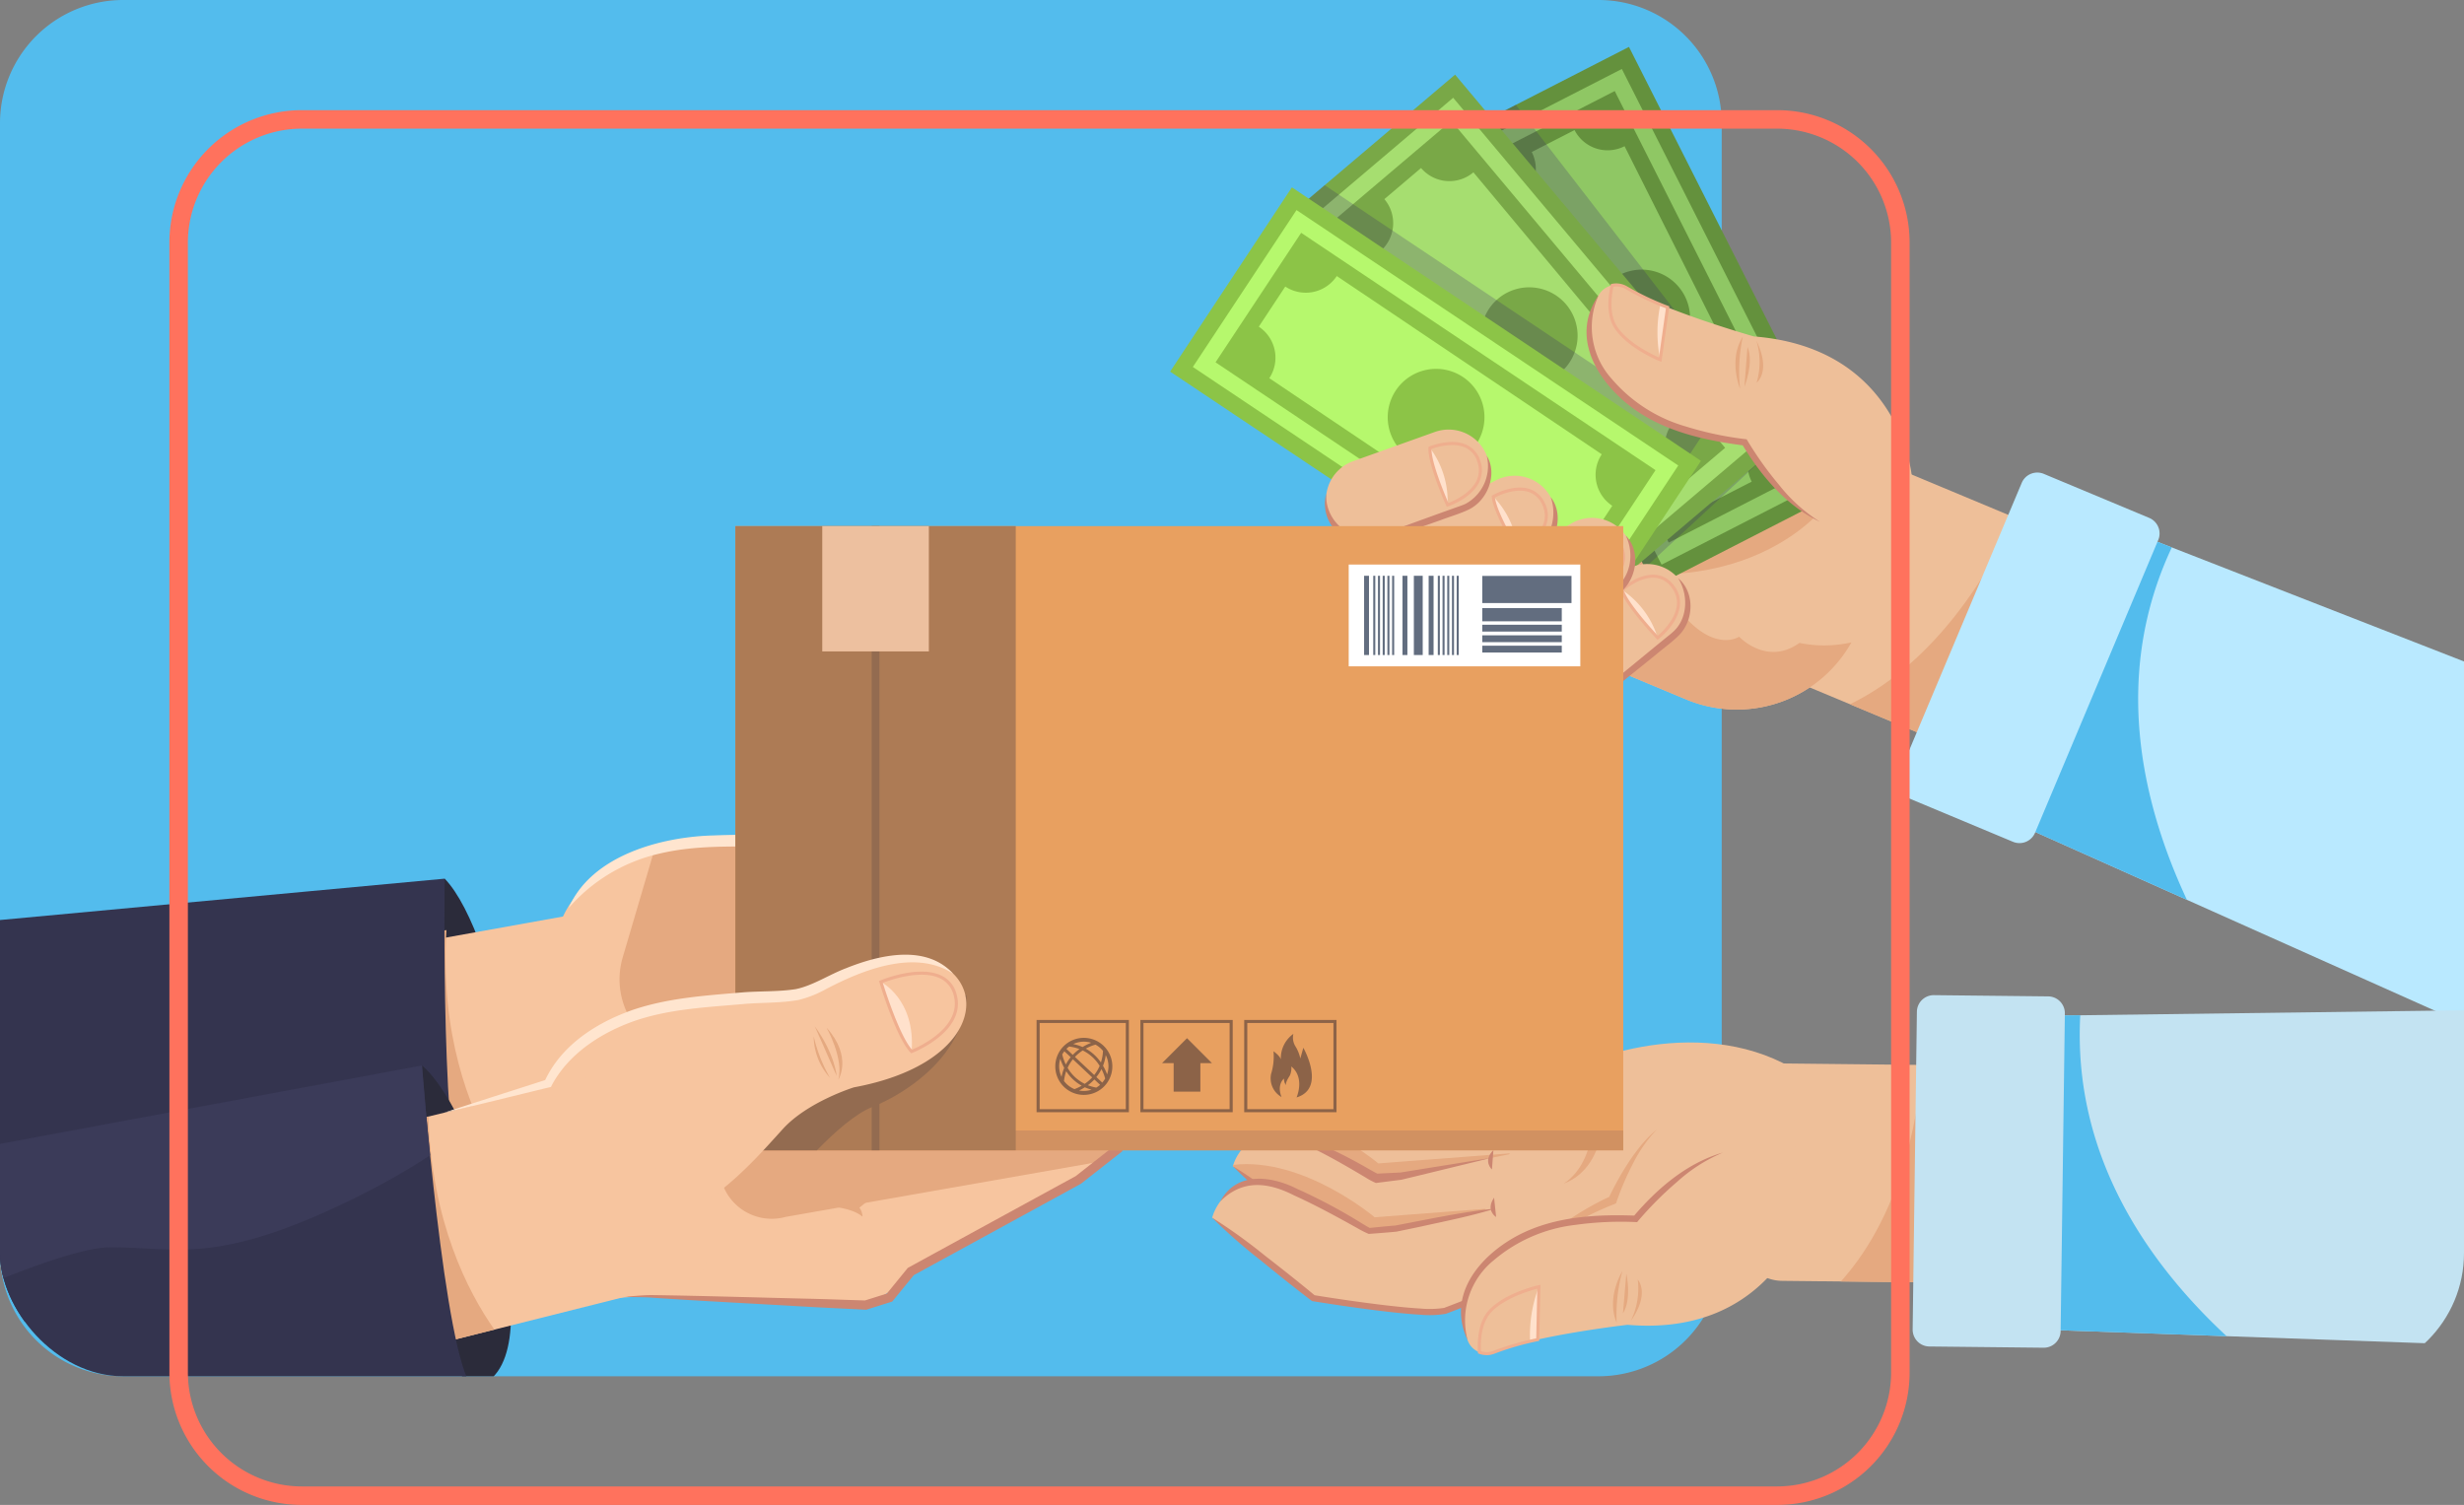 <svg xmlns="http://www.w3.org/2000/svg" xmlns:xlink="http://www.w3.org/1999/xlink" width="400" height="244.307" viewBox="0 0 400 244.307">
  <rect x="0" y="0" width="400" height="244.307" fill="#808080" stroke="none"/>
  <defs>
    <clipPath id="clip-path">
      <rect id="Rectángulo_401083" data-name="Rectángulo 401083" width="400" height="223.422" rx="20" transform="translate(1020 4635.193)" fill="#53bced"/>
    </clipPath>
    <clipPath id="clip-path-2">
      <rect id="Rectángulo_401082" data-name="Rectángulo 401082" width="455.544" height="251.192" fill="none"/>
    </clipPath>
    <clipPath id="clip-path-4">
      <rect id="Rectángulo_401054" data-name="Rectángulo 401054" width="56.148" height="75.166" fill="none"/>
    </clipPath>
    <clipPath id="clip-path-5">
      <rect id="Rectángulo_401055" data-name="Rectángulo 401055" width="67.302" height="65.815" fill="none"/>
    </clipPath>
  </defs>
  <g id="Grupo_1100055" data-name="Grupo 1100055" transform="translate(-1020 -6491.849)">
    <path id="Trazado_876790" data-name="Trazado 876790" d="M20,0H259.5a20,20,0,0,1,20,20V203.422a20,20,0,0,1-20,20H20a20,20,0,0,1-20-20V20A20,20,0,0,1,20,0Z" transform="translate(1020 6491.849)" fill="#53bced"/>
    <g id="Enmascarar_grupo_1098685" data-name="Enmascarar grupo 1098685" transform="translate(0 1856.656)" clip-path="url(#clip-path)">
      <g id="Grupo_1099152" data-name="Grupo 1099152" transform="translate(980.456 4642.808)">
        <g id="Grupo_1099151" data-name="Grupo 1099151" transform="translate(7)" clip-path="url(#clip-path-2)">
          <g id="Grupo_1099150" data-name="Grupo 1099150">
            <g id="Grupo_1099149" data-name="Grupo 1099149" clip-path="url(#clip-path-2)">
              <path id="Trazado_873448" data-name="Trazado 873448" d="M672.988,182.345l14.751-35.316-28.882-12.065a6.973,6.973,0,0,0-9.121,3.746l-9.377,22.449a6.972,6.972,0,0,0,3.747,9.121Z" transform="translate(-320.027 -67.237)" fill="#eebf99"/>
              <path id="Trazado_873449" data-name="Trazado 873449" d="M665.982,183.193l20.092,8.393,14.752-35.316-8.069-3.37c-4.12,8.792-12.75,23.458-26.775,30.294" transform="translate(-333.114 -76.478)" fill="#e5a980"/>
              <path id="Trazado_873450" data-name="Trazado 873450" d="M777.481,231.133l21.159-50.656-94.955-37.059-17.353,41.543a5.073,5.073,0,0,0,2.725,6.635Z" transform="translate(-343.096 -71.735)" fill="#b9e9ff"/>
              <path id="Trazado_873451" data-name="Trazado 873451" d="M728.211,154.656l-19.894-7.764-5.327-.142-16.657,39.877a5.072,5.072,0,0,0,2.725,6.635l41.6,18.6c-7.591-16.252-12.027-36.807-2.452-57.209" transform="translate(-343.097 -73.402)" fill="#53bced"/>
              <path id="Trazado_873452" data-name="Trazado 873452" d="M552.757,131.173l16.358-39.163a6.016,6.016,0,0,1,7.846-3.223l32.417,13.541a15,15,0,0,1,8.037,19.567L610.4,138.7a21.332,21.332,0,0,1-27.825,11.429l-26.592-11.107a6.015,6.015,0,0,1-3.223-7.846" transform="translate(-276.25 -44.18)" fill="#eebf99"/>
              <path id="Trazado_873453" data-name="Trazado 873453" d="M610.017,176.8a20.152,20.152,0,0,1-8.442.088c-5.3,3.8-9.782-1.012-9.782-1.012s-7.409,5.06-16-15.673l-22.159,11.97a5.966,5.966,0,0,0,3.014,2.8l26.592,11.108a21.343,21.343,0,0,0,26.777-9.279" transform="translate(-276.919 -80.131)" fill="#e5a980"/>
              <path id="Trazado_873454" data-name="Trazado 873454" d="M558.1,135.748c34.809,12.98,49.615-6.347,49.615-6.347l-9.234-20.243-33.729,10.665Z" transform="translate(-279.154 -54.599)" fill="#e5a980"/>
              <path id="Trazado_873455" data-name="Trazado 873455" d="M598.31,71.288,562.265,0l-31.9,16.345,36.045,71.29Z" transform="translate(-265.278 0)" fill="#64913d"/>
              <path id="Trazado_873456" data-name="Trazado 873456" d="M564.694,7.167,537.528,21.086l33.618,66.551,27.167-13.917Z" transform="translate(-268.863 -3.585)" fill="#8fc764"/>
              <path id="Trazado_873457" data-name="Trazado 873457" d="M567.125,14.336,544.7,25.826,575.887,87.64l22.428-11.491Z" transform="translate(-272.449 -7.171)" fill="#64913d"/>
              <path id="Trazado_873458" data-name="Trazado 873458" d="M588.752,87.644a6.034,6.034,0,0,0-8.123-2.619L557.37,38.691a6.033,6.033,0,0,0,2.62-8.121l6.949-3.561a6.033,6.033,0,0,0,8.121,2.619l23.259,46.333a6.035,6.035,0,0,0-2.618,8.123Z" transform="translate(-278.788 -13.509)" fill="#8fc764"/>
              <path id="Trazado_873459" data-name="Trazado 873459" d="M586.88,73.2a7.853,7.853,0,1,0,10.57,3.408A7.852,7.852,0,0,0,586.88,73.2" transform="translate(-291.411 -36.179)" fill="#64913d"/>
              <g id="Grupo_1099145" data-name="Grupo 1099145" transform="translate(265.082 9.408)" opacity="0.22" style="mix-blend-mode: multiply;isolation: isolate">
                <g id="Grupo_1099144" data-name="Grupo 1099144">
                  <g id="Grupo_1099143" data-name="Grupo 1099143" clip-path="url(#clip-path-4)">
                    <path id="Trazado_873460" data-name="Trazado 873460" d="M564.857,93.988l21.651-20.05L543.9,18.821,530.36,25.759Z" transform="translate(-530.36 -18.822)" fill="#331f68"/>
                  </g>
                </g>
              </g>
              <path id="Trazado_873461" data-name="Trazado 873461" d="M561.694,70.208l-51.339-61.2L483.014,32.19l51.338,61.2Z" transform="translate(-241.596 -4.505)" fill="#79a847"/>
              <path id="Trazado_873462" data-name="Trazado 873462" d="M513.8,16.512,490.521,36.253l47.9,57.142L561.7,73.655Z" transform="translate(-245.351 -8.259)" fill="#a6de70"/>
              <path id="Trazado_873463" data-name="Trazado 873463" d="M517.248,24.019l-19.222,16.3L542.479,93.4,561.7,77.1Z" transform="translate(-249.105 -12.014)" fill="#79a847"/>
              <path id="Trazado_873464" data-name="Trazado 873464" d="M555.05,93.4a6.034,6.034,0,0,0-8.505-.7l-33.2-39.817a6.033,6.033,0,0,0,.7-8.5L520,39.332a6.033,6.033,0,0,0,8.5.7l33.2,39.816a6.035,6.035,0,0,0-.7,8.505Z" transform="translate(-256.765 -19.673)" fill="#a6de70"/>
              <path id="Trazado_873465" data-name="Trazado 873465" d="M548.86,79.95a7.853,7.853,0,1,0,11.068.91,7.852,7.852,0,0,0-11.068-.91" transform="translate(-273.144 -39.057)" fill="#79a847"/>
              <g id="Grupo_1099148" data-name="Grupo 1099148" transform="translate(241.418 22.449)" opacity="0.22" style="mix-blend-mode: multiply;isolation: isolate">
                <g id="Grupo_1099147" data-name="Grupo 1099147">
                  <g id="Grupo_1099146" data-name="Grupo 1099146" clip-path="url(#clip-path-5)">
                    <path id="Trazado_873466" data-name="Trazado 873466" d="M550.316,85.779,489.19,44.914l-6.176,5.237,50.815,60.578Z" transform="translate(-483.014 -44.914)" fill="#331f68"/>
                  </g>
                </g>
              </g>
              <path id="Trazado_873467" data-name="Trazado 873467" d="M531.339,90.021l-66.409-44.4L445.164,75.531l66.41,44.4Z" transform="translate(-222.664 -22.821)" fill="#8cc447"/>
              <path id="Trazado_873468" data-name="Trazado 873468" d="M469.373,53,452.544,78.469l61.968,41.462,16.831-25.466Z" transform="translate(-226.356 -26.511)" fill="#b6f86d"/>
              <path id="Trazado_873469" data-name="Trazado 873469" d="M473.818,60.382l-13.9,21.024,57.528,38.527L531.344,98.91Z" transform="translate(-230.046 -30.202)" fill="#8cc447"/>
              <path id="Trazado_873470" data-name="Trazado 873470" d="M527.045,118.231a6.034,6.034,0,0,0-8.361,1.708L475.668,91a6.033,6.033,0,0,0-1.707-8.36l4.3-6.515a6.033,6.033,0,0,0,8.36-1.707l43.016,28.938a6.035,6.035,0,0,0,1.708,8.361Z" transform="translate(-237.068 -37.222)" fill="#b6f86d"/>
              <path id="Trazado_873471" data-name="Trazado 873471" d="M517.135,108.1a7.853,7.853,0,1,0,10.881-2.223,7.852,7.852,0,0,0-10.881,2.223" transform="translate(-258.011 -52.309)" fill="#8cc447"/>
              <path id="Trazado_873472" data-name="Trazado 873472" d="M618.751,115.77s11.109,4.655,14.882-7.484c0,0-1.873-20.766-25.626-22.613,0,0-14.56-4.133-20.666-7.886A3.257,3.257,0,0,0,582.793,79c-2,3.675-3.43,10.208,5.086,17.235,4.674,3.857,11.637,5.761,18.64,6.617,2.215,3.7,6.57,9.926,12.233,12.914" transform="translate(-290.74 -38.67)" fill="#eebf99"/>
              <path id="Trazado_873473" data-name="Trazado 873473" d="M603.9,83.627a21.974,21.974,0,0,0-.028,8.979l1.2-8.5q-.594-.237-1.174-.48" transform="translate(-301.81 -41.829)" fill="#ffe1cc"/>
              <path id="Trazado_873474" data-name="Trazado 873474" d="M582.375,80.7a12.552,12.552,0,0,0,2.1,13.514,24.816,24.816,0,0,0,12.081,7.773,53.8,53.8,0,0,0,9.859,2.077,55.83,55.83,0,0,0,5.3,7.45,26.324,26.324,0,0,0,6.609,5.952c-5.5-2.618-9.6-7.5-12.682-12.644l.386.251c-6.605-.838-13.447-2.361-18.8-6.6-5.415-4.332-9.333-11.327-4.863-17.771" transform="translate(-290.322 -40.364)" fill="#cc8671"/>
              <path id="Trazado_873475" data-name="Trazado 873475" d="M596.128,89.55l-.3-.118c-.205-.082-5.053-2.046-7.239-5.216-1.528-2.215-1.1-5.423-.7-7.139l.036-.157.158-.032a3.469,3.469,0,0,1,2.517.438,45.243,45.243,0,0,0,6.621,3.142l.182.073Zm-7.788-12.2c-.363,1.668-.709,4.59.665,6.582,1.8,2.611,5.629,4.43,6.718,4.91l1.129-7.983a45.028,45.028,0,0,1-6.515-3.107,2.957,2.957,0,0,0-2-.4" transform="translate(-293.867 -38.423)" fill="#efae8e"/>
              <path id="Trazado_873476" data-name="Trazado 873476" d="M632.184,97.462l-.5,6.456s1.593-3.881.5-6.456" transform="translate(-315.956 -48.749)" fill="#e5a980"/>
              <path id="Trazado_873477" data-name="Trazado 873477" d="M629.969,94.134a26.912,26.912,0,0,0-.439,8.446s-1.961-4.669.439-8.446" transform="translate(-314.504 -47.084)" fill="#e5a980"/>
              <path id="Trazado_873478" data-name="Trazado 873478" d="M635.582,95.4a11.964,11.964,0,0,1,.036,6.83s2.411-1.788-.036-6.83" transform="translate(-317.908 -47.719)" fill="#e5a980"/>
              <path id="Trazado_873479" data-name="Trazado 873479" d="M587.614,170.376h0a6.642,6.642,0,0,0-9.322-.913l-10.99,8.956a6.623,6.623,0,0,0,8.409,10.234L586.7,179.7a6.642,6.642,0,0,0,.913-9.321" transform="translate(-282.55 -84.014)" fill="#eebf99"/>
              <path id="Trazado_873480" data-name="Trazado 873480" d="M565.1,187.027a6.759,6.759,0,0,0,9,4.382,7.465,7.465,0,0,0,1.877-1.243l3.7-3.045c1.22-1,4.368-3.592,5.556-4.554.605-.511,1.282-1,1.78-1.5,2.243-2.221,2.221-6,.607-8.514,2.665,2.2,2.648,6.711.162,9.246-1.044,1.061-2.594,2.176-3.711,3.128-2.089,1.686-5.831,4.71-7.921,6.392-4.167,3.42-10.506,1.243-11.049-4.294" transform="translate(-282.656 -86.309)" fill="#cc8671"/>
              <path id="Trazado_873481" data-name="Trazado 873481" d="M597.733,184.134s-5.069-5.317-5.785-7.773a14.463,14.463,0,0,1,5.785,7.773" transform="translate(-296.083 -88.213)" fill="#ffe1cc"/>
              <path id="Trazado_873482" data-name="Trazado 873482" d="M597.425,181.994l-.156-.164c-.208-.218-5.119-5.389-5.844-7.875l-.043-.151.117-.1c.114-.1,2.827-2.517,5.594-2.272a4.148,4.148,0,0,1,2.969,1.7,4.472,4.472,0,0,1,.983,3.4c-.362,2.906-3.315,5.231-3.441,5.328Zm-5.471-8.026c.76,2.181,4.675,6.446,5.518,7.348a11.437,11.437,0,0,0,2.162-2.47c1.256-2,1.266-3.824.033-5.408a3.667,3.667,0,0,0-2.618-1.512c-2.235-.208-4.544,1.587-5.095,2.042" transform="translate(-295.8 -85.737)" fill="#efae8e"/>
              <path id="Trazado_873483" data-name="Trazado 873483" d="M566.94,155.945h0a6.642,6.642,0,0,0-9.17-1.906L543.6,162.455a6.623,6.623,0,1,0,7.264,11.076l14.174-8.416a6.642,6.642,0,0,0,1.906-9.17" transform="translate(-270.405 -76.508)" fill="#eebf99"/>
              <path id="Trazado_873484" data-name="Trazado 873484" d="M540.645,171.343a6.7,6.7,0,0,0,9.1,5.089c1.442-.734,5.037-2.994,6.5-3.839l8.695-5.2c2.779-1.869,3.394-5.8,1.933-8.719,2.622,2.688,1.767,7.481-1.316,9.6-4.215,2.591-8.875,5.256-13.134,7.777-.678.375-1.54.978-2.259,1.3a6.632,6.632,0,0,1-9.517-6.015" transform="translate(-270.422 -79.368)" fill="#cc8671"/>
              <path id="Trazado_873485" data-name="Trazado 873485" d="M579.525,168.86s-4.47-5.829-4.919-8.348a14.464,14.464,0,0,1,4.919,8.348" transform="translate(-287.409 -80.286)" fill="#ffe1cc"/>
              <path id="Trazado_873486" data-name="Trazado 873486" d="M579.191,167.24l-.137-.179c-.184-.24-4.513-5.906-4.967-8.456l-.028-.154.128-.092c.125-.09,3.091-2.2,5.8-1.658a4.149,4.149,0,0,1,2.77,2.011,4.471,4.471,0,0,1,.614,3.483c-.672,2.85-3.857,4.845-3.992,4.929Zm-4.58-8.567c.522,2.251,3.958,6.911,4.7,7.9a11.439,11.439,0,0,0,2.414-2.224c1.463-1.859,1.669-3.667.612-5.374a3.669,3.669,0,0,0-2.441-1.784c-2.193-.441-4.689,1.091-5.284,1.484" transform="translate(-287.135 -78.334)" fill="#efae8e"/>
              <path id="Trazado_873487" data-name="Trazado 873487" d="M543.707,142.872h0a6.642,6.642,0,0,0-8.917-2.865l-12.637,6.426a6.623,6.623,0,1,0,6.051,11.782l12.637-6.426a6.642,6.642,0,0,0,2.865-8.917" transform="translate(-259.376 -69.665)" fill="#eebf99"/>
              <path id="Trazado_873488" data-name="Trazado 873488" d="M518.519,155.573a6.759,6.759,0,0,0,7.87,6.188,7.469,7.469,0,0,0,2.1-.817l4.258-2.193c1.4-.723,5.029-2.586,6.394-3.275.7-.371,1.464-.7,2.057-1.086,2.659-1.7,3.443-5.382,2.4-8.193,2.143,2.7,1.157,7.138-1.8,9.07-1.244.817-3,1.577-4.289,2.272-2.4,1.206-6.7,3.369-9.095,4.57-4.8,2.46-10.53-1.009-9.889-6.536" transform="translate(-259.33 -73.125)" fill="#cc8671"/>
              <path id="Trazado_873489" data-name="Trazado 873489" d="M554.138,154.882s-3.829-6.269-4.008-8.821a14.465,14.465,0,0,1,4.008,8.821" transform="translate(-275.166 -73.057)" fill="#ffe1cc"/>
              <path id="Trazado_873490" data-name="Trazado 873490" d="M553.781,153.735l-.118-.193c-.157-.258-3.862-6.35-4.045-8.934l-.011-.157.136-.078c.133-.076,3.305-1.86,5.947-1.036a4.146,4.146,0,0,1,2.542,2.293,4.469,4.469,0,0,1,.242,3.528c-.97,2.763-4.347,4.41-4.491,4.479Zm-3.648-9c.281,2.293,3.2,7.29,3.837,8.35a11.45,11.45,0,0,0,2.636-1.956c1.651-1.693,2.047-3.469,1.177-5.279a3.667,3.667,0,0,0-2.239-2.032c-2.134-.664-4.777.589-5.411.917" transform="translate(-274.905 -71.587)" fill="#efae8e"/>
              <path id="Trazado_873491" data-name="Trazado 873491" d="M521.884,128.647h0a6.643,6.643,0,0,0-8.482-3.972l-13.35,4.774a6.623,6.623,0,0,0,4.51,12.454l13.35-4.774a6.642,6.642,0,0,0,3.972-8.482" transform="translate(-247.935 -62.163)" fill="#eebf99"/>
              <path id="Trazado_873492" data-name="Trazado 873492" d="M495.648,138.855a6.759,6.759,0,0,0,7.022,7.135,7.462,7.462,0,0,0,2.184-.544l4.5-1.636c1.488-.54,5.314-1.927,6.758-2.439.741-.279,1.542-.514,2.178-.817a6.971,6.971,0,0,0,3.445-7.672l-.031-.151.077.134v.02c1.688,2.92.068,7.146-3.009,8.615-1.34.653-3.17,1.184-4.543,1.71-2.532.891-7.07,2.494-9.6,3.381-5.069,1.833-10.318-2.335-8.982-7.736" transform="translate(-247.81 -66.389)" fill="#cc8671"/>
              <path id="Trazado_873493" data-name="Trazado 873493" d="M532.413,139.5s-3-6.7-2.859-9.258a14.461,14.461,0,0,1,2.859,9.258" transform="translate(-264.872 -65.144)" fill="#ffe1cc"/>
              <path id="Trazado_873494" data-name="Trazado 873494" d="M532.028,138.842l-.092-.206c-.124-.276-3.027-6.788-2.88-9.374l.009-.157.145-.06c.142-.058,3.517-1.424,6.031-.274a4.15,4.15,0,0,1,2.231,2.6,4.473,4.473,0,0,1-.206,3.53c-1.312,2.619-4.872,3.824-5.023,3.874Zm-2.479-9.392c-.011,2.309,2.256,7.637,2.748,8.768a11.437,11.437,0,0,0,2.863-1.606c1.853-1.47,2.471-3.182,1.836-5.087a3.667,3.667,0,0,0-1.964-2.3c-2.036-.931-4.813-.021-5.484.225" transform="translate(-264.623 -64.179)" fill="#efae8e"/>
              <path id="Trazado_873495" data-name="Trazado 873495" d="M722.218,145.609l-17.113-7.148a2.739,2.739,0,0,0-3.58,1.465l-20,47.528a2.739,2.739,0,0,0,1.469,3.59l17.112,7.148a2.739,2.739,0,0,0,3.58-1.465l20-47.528a2.739,2.739,0,0,0-1.469-3.59" transform="translate(-340.779 -69.15)" fill="#b9e9ff"/>
              <path id="Trazado_873496" data-name="Trazado 873496" d="M535.5,330.7l-20.162,6.763-3.882.836c-.9-.2-6.388-2.942-13.119-4.814a8.459,8.459,0,0,0-6.836.544,7.159,7.159,0,0,0-2.486,2.6,7.705,7.705,0,0,0-.821,2.025l-.124.581,16.382,9.987.219.008c2.834.1,17.1.556,19.481-.588.58-.278,20.166-10.962,20.178-11.013l.155-.64Z" transform="translate(-244.127 -165.408)" fill="#e5a980"/>
              <path id="Trazado_873497" data-name="Trazado 873497" d="M530.45,334.542c-3.282,1.531-7.1,2.783-10.513,4.012l-3.546,1.215c-1.309.293-2.624.561-3.94.824l-.116.023a13.575,13.575,0,0,1-1.618-.567c-3.25-1.318-6.773-2.7-10.114-3.735-4.046-1.48-7.905-1.416-10.74,2.252,1.762-4.74,6.966-4.789,11.065-3.32a85.2,85.2,0,0,1,10.876,4.2c.228.1.476.2.649.259h-.194c1.208-.278,2.811-.643,3.824-.848,4.628-1.486,9.626-3.246,14.366-4.307" transform="translate(-245.023 -167.259)" fill="#ffe5cf"/>
              <path id="Trazado_873498" data-name="Trazado 873498" d="M488.074,345.858a74.036,74.036,0,0,1,8.459,4.554c2.752,1.628,5.491,3.279,8.183,5.006l-.241-.072c3.554.126,7.112.2,10.664.176,1.775-.016,3.552-.048,5.311-.165a11.2,11.2,0,0,0,3.72-.662c4.856-2.629,12.8-6.951,17.588-9.582.478-.268,1.558-.854,2.043-1.128l.064-.036a.143.143,0,0,0-.016.187l.971.236a1.342,1.342,0,0,1-.53.484c-.508.279-1.526.847-2.051,1.133-4.776,2.627-12.759,6.969-17.608,9.593a11.709,11.709,0,0,1-4.113.773c-1.8.119-3.583.152-5.37.167-3.614.026-7.221-.057-10.828-.178-2.81-1.624-5.573-3.326-8.321-5.053a74.034,74.034,0,0,1-7.923-5.433" transform="translate(-244.127 -172.037)" fill="#cc8671"/>
              <path id="Trazado_873499" data-name="Trazado 873499" d="M523.953,342.865l-20.846,4.206-3.956.347c-.871-.308-5.974-3.714-12.419-6.407a8.46,8.46,0,0,0-6.85-.309,7.165,7.165,0,0,0-2.79,2.271,7.736,7.736,0,0,0-1.066,1.907l-.2.561,15.015,11.945.216.035c2.8.454,16.894,2.675,19.4,1.836.61-.2,21.371-8.372,21.39-8.421l.234-.616Z" transform="translate(-238.002 -170.12)" fill="#eebf99"/>
              <path id="Trazado_873500" data-name="Trazado 873500" d="M501.308,359.9l15.256-7.283-22.27,1.7s-8.023-6.8-17.262-8.323a7.761,7.761,0,0,0-1.007,1.824l-.2.561,12.429,9.888c3.122.484,8.877,1.323,13.049,1.629" transform="translate(-238.002 -173.063)" fill="#e5a980"/>
              <path id="Trazado_873501" data-name="Trazado 873501" d="M519,343.641c-3.447,1.112-7.387,1.879-10.93,2.675l-3.669.765c-1.335.128-2.673.231-4.011.328l-.118.008a13.675,13.675,0,0,1-1.535-.764c-3.061-1.711-6.385-3.524-9.572-4.962-3.832-1.971-7.668-2.387-10.936.9,2.337-4.485,7.507-3.887,11.392-1.92a85.308,85.308,0,0,1,10.27,5.513c.213.129.447.26.612.338l-.193-.025c1.234-.126,2.869-.289,3.9-.367,4.777-.9,9.955-2.025,14.79-2.49" transform="translate(-239.204 -169.656)" fill="#cc8671"/>
              <path id="Trazado_873502" data-name="Trazado 873502" d="M475.83,350.772a73.959,73.959,0,0,1,7.828,5.57c2.529,1.957,5.042,3.936,7.5,5.984l-.231-.1c3.51.567,7.033,1.082,10.56,1.5,1.763.2,3.53.393,5.29.5a11.223,11.223,0,0,0,3.773-.2c5.145-2.006,13.562-5.308,18.642-7.324.508-.206,1.652-.654,2.167-.866l.068-.028a.142.142,0,0,0-.039.183l.934.356a1.351,1.351,0,0,1-.587.414c-.539.214-1.619.65-2.176.869-5.065,2.013-13.526,5.331-18.663,7.332a11.729,11.729,0,0,1-4.177.256c-1.8-.1-3.574-.295-5.35-.5-3.589-.422-7.157-.953-10.722-1.521-2.586-1.961-5.117-3.993-7.629-6.047a74,74,0,0,1-7.187-6.375" transform="translate(-238.003 -175.451)" fill="#cc8671"/>
              <path id="Trazado_873503" data-name="Trazado 873503" d="M513.656,355.606l-20.846,4.206-3.956.347c-.87-.308-5.973-3.713-12.419-6.407a8.46,8.46,0,0,0-6.85-.309,7.162,7.162,0,0,0-2.79,2.271,7.7,7.7,0,0,0-1.066,1.907l-.2.561,15.014,11.945.216.035c2.8.454,16.894,2.675,19.4,1.836.61-.2,21.371-8.372,21.39-8.421l.234-.616Z" transform="translate(-232.852 -176.493)" fill="#eebf99"/>
              <path id="Trazado_873504" data-name="Trazado 873504" d="M510.821,369.795l-22.27,1.7s-11.587-9.829-22.949-8.506l-.069.2,15.015,11.945.216.035c1.981.321,9.616,1.526,14.8,1.907Z" transform="translate(-232.852 -181.501)" fill="#e5a980"/>
              <path id="Trazado_873505" data-name="Trazado 873505" d="M508.706,356.488c-.065.009-14.58,3.559-14.642,3.555l-3.942.5-.159.02a11.213,11.213,0,0,1-1.637-.865c-3.078-1.839-6.206-3.652-9.448-5.181-3.869-2.081-7.682-2.525-10.943.917,2.36-4.329,7.547-3.762,11.384-1.9a89.478,89.478,0,0,1,9.737,4.9c.328.179.92.521,1.25.658l-.316-.04,3.97-.191c-.315.053,14.807-2.387,14.746-2.374" transform="translate(-234.054 -176.134)" fill="#cc8671"/>
              <path id="Trazado_873506" data-name="Trazado 873506" d="M465.533,363.513a73.97,73.97,0,0,1,7.828,5.57c2.529,1.957,5.041,3.936,7.5,5.984l-.231-.1c3.51.567,7.033,1.082,10.56,1.5,1.763.2,3.53.393,5.29.5a11.226,11.226,0,0,0,3.773-.2c5.145-2.006,13.562-5.307,18.642-7.324.508-.206,1.652-.654,2.167-.866l.068-.027a.142.142,0,0,0-.039.183l.934.356a1.35,1.35,0,0,1-.587.414c-.539.214-1.619.651-2.176.869-5.065,2.013-13.526,5.331-18.663,7.332a11.728,11.728,0,0,1-4.177.256c-1.8-.1-3.574-.295-5.35-.5-3.589-.422-7.157-.953-10.722-1.521-2.587-1.961-5.117-3.993-7.629-6.047a74,74,0,0,1-7.187-6.375" transform="translate(-232.852 -181.824)" fill="#cc8671"/>
              <path id="Trazado_873507" data-name="Trazado 873507" d="M668.358,365.8l.376-35.288-31.3-.334a6.972,6.972,0,0,0-7.046,6.9l-.228,21.345a6.973,6.973,0,0,0,6.9,7.046Z" transform="translate(-315.197 -165.15)" fill="#eebf99"/>
              <path id="Trazado_873508" data-name="Trazado 873508" d="M592.6,327.465c-15.453-8.847-35.754-1.412-41.308,3.57l-13.154,30.156,8.618,1.344,33.972-10.459,12.537-6.653Z" transform="translate(-269.17 -161.735)" fill="#eebf99"/>
              <path id="Trazado_873509" data-name="Trazado 873509" d="M511.43,371.6l-22.8,4.6-4.326.38c-.952-.337-6.533-4.061-13.583-7.007-2.827-1.182-5.348-1.3-7.492-.338a7.831,7.831,0,0,0-3.051,2.485,8.44,8.44,0,0,0-1.167,2.086l-.214.614,16.422,13.065.236.038c3.062.5,18.478,2.925,21.222,2.008.667-.223,23.374-9.156,23.394-9.21l.255-.673Z" transform="translate(-229.483 -184.366)" fill="#eebf99"/>
              <path id="Trazado_873510" data-name="Trazado 873510" d="M506.016,372.473c-3.766,1.195-8.085,2.038-11.958,2.9l-4.013.835c-1.46.14-2.922.253-4.385.36l-.123.009a15.021,15.021,0,0,1-1.671-.834c-3.347-1.875-6.983-3.859-10.47-5.431-4.215-2.156-8.39-2.624-11.972,1.009,2.6-4.887,8.183-4.224,12.448-2.076a88.945,88.945,0,0,1,10.513,5.595c.368.214,1.038.639,1.393.8l-.2-.025c1.352-.137,3.127-.313,4.268-.4,5.22-.986,10.9-2.216,16.171-2.746" transform="translate(-230.797 -183.879)" fill="#cc8671"/>
              <path id="Trazado_873511" data-name="Trazado 873511" d="M458.8,380.252a88.366,88.366,0,0,1,8.531,6.13c2.764,2.144,5.51,4.309,8.2,6.544l-.23-.1c3.84.62,7.693,1.183,11.551,1.64,1.929.224,3.862.43,5.789.542a15.87,15.87,0,0,0,3.825-.106c4.474-1.7,13.594-5.32,17.994-7.045,1.2-.477,3.558-1.406,4.75-1.886l.337-.136.076-.03a.067.067,0,0,0-.028.031.159.159,0,0,0,.011.144l.934.355a2.112,2.112,0,0,1-.956.564c-1.194.478-3.53,1.4-4.757,1.889-4.418,1.732-13.566,5.371-18.063,7.069a15.842,15.842,0,0,1-4.181.151c-1.963-.114-3.907-.322-5.848-.548-3.921-.462-7.82-1.041-11.715-1.663-2.821-2.147-5.585-4.365-8.332-6.606a88.528,88.528,0,0,1-7.891-6.935" transform="translate(-229.483 -190.196)" fill="#cc8671"/>
              <path id="Trazado_873512" data-name="Trazado 873512" d="M563.274,371.45a22.726,22.726,0,0,1,2.675-2.82,35.8,35.8,0,0,1,3.069-2.379q1.6-1.092,3.3-2.048c1.133-.635,2.268-1.228,3.478-1.769l-.4.4c.49-1.072,1.017-2.082,1.578-3.092s1.156-1.989,1.791-2.946a33.547,33.547,0,0,1,2.054-2.761,19.76,19.76,0,0,1,2.421-2.423,23.488,23.488,0,0,0-3.866,5.546c-.523,1-1,2.02-1.446,3.054s-.859,2.091-1.209,3.131l-.086.255-.313.149h0c-1.151.435-2.319.955-3.45,1.5s-2.245,1.154-3.33,1.8a34.874,34.874,0,0,0-3.122,2.133,22.206,22.206,0,0,0-2.755,2.576Z" transform="translate(-281.741 -175.872)" fill="#e5a980"/>
              <path id="Trazado_873513" data-name="Trazado 873513" d="M663.021,362.826l21.773.232.408-38.271-8.744-.093c-.516,9.695-3.006,26.529-13.438,38.132" transform="translate(-331.633 -162.407)" fill="#e5a980"/>
              <path id="Trazado_873514" data-name="Trazado 873514" d="M788.955,367.456l.585-54.894-101.922,1.316-.48,45.019a5.071,5.071,0,0,0,5.017,5.125Z" transform="translate(-343.696 -156.339)" fill="#c3e3f2"/>
              <path id="Trazado_873515" data-name="Trazado 873515" d="M713.943,314.515l-21.354.276-4.99,1.868-.461,43.214A5.072,5.072,0,0,0,692.155,365l45.546,1.616c-13.139-12.211-24.97-29.6-23.758-52.1" transform="translate(-343.695 -157.316)" fill="#53bced"/>
              <path id="Trazado_873516" data-name="Trazado 873516" d="M582.5,358.854s11.716-2.795,13.474,9.794c0,0-5.21,20.188-28.948,18.166,0,0-15.037,1.722-21.671,4.436a3.257,3.257,0,0,1-4.29-1.937c-1.381-3.951-1.732-10.629,7.809-16.185,5.237-3.049,12.416-3.8,19.465-3.512,2.784-3.288,8.091-8.731,14.162-10.763" transform="translate(-270.27 -179.361)" fill="#eebf99"/>
              <path id="Trazado_873517" data-name="Trazado 873517" d="M562.012,411.547a21.973,21.973,0,0,1,1.426-8.865l-.19,8.582q-.625.138-1.236.283" transform="translate(-281.077 -201.415)" fill="#ffe1cc"/>
              <path id="Trazado_873518" data-name="Trazado 873518" d="M540.708,389.578c-3.365-7.093,1.625-13.344,7.676-16.75,5.969-3.318,12.966-3.713,19.62-3.471l-.421.185c3.878-4.581,8.713-8.732,14.562-10.425a26.308,26.308,0,0,0-7.486,4.8,55.833,55.833,0,0,0-6.44,6.492,53.873,53.873,0,0,0-10.065.454,24.817,24.817,0,0,0-13.18,5.715,12.553,12.553,0,0,0-4.265,13" transform="translate(-269.911 -179.625)" fill="#cc8671"/>
              <path id="Trazado_873519" data-name="Trazado 873519" d="M546.518,413.48a3.513,3.513,0,0,1-1.251-.231l-.15-.057-.01-.16c-.109-1.757-.015-4.993,1.851-6.931,2.67-2.773,7.772-3.927,7.988-3.975l.311-.068-.2,9.1-.192.043a45.323,45.323,0,0,0-7.042,2.029,3.434,3.434,0,0,1-1.3.256m-.922-.646a2.965,2.965,0,0,0,2.035-.073,45.087,45.087,0,0,1,6.932-2.012l.178-8.06c-1.153.3-5.228,1.474-7.425,3.757-1.677,1.743-1.809,4.683-1.721,6.388" transform="translate(-272.638 -201.102)" fill="#efae8e"/>
              <path id="Trazado_873520" data-name="Trazado 873520" d="M592.235,404.891l.548-6.453s.944,4.087-.548,6.453" transform="translate(-296.227 -199.292)" fill="#e5a980"/>
              <path id="Trazado_873521" data-name="Trazado 873521" d="M589.6,405.973a26.918,26.918,0,0,1,.934-8.405s-2.69,4.289-.934,8.405" transform="translate(-294.61 -198.857)" fill="#e5a980"/>
              <path id="Trazado_873522" data-name="Trazado 873522" d="M594.758,407.11a11.96,11.96,0,0,0,1.141-6.734s2.09,2.154-1.141,6.734" transform="translate(-297.489 -200.262)" fill="#e5a980"/>
              <path id="Trazado_873523" data-name="Trazado 873523" d="M708.332,308.188l-18.544-.2a2.739,2.739,0,0,0-2.768,2.7l-.688,51.561a2.739,2.739,0,0,0,2.709,2.775l18.544.2a2.739,2.739,0,0,0,2.768-2.7l.688-51.561a2.739,2.739,0,0,0-2.709-2.775" transform="translate(-343.292 -154.052)" fill="#c3e3f2"/>
              <path id="Trazado_873524" data-name="Trazado 873524" d="M549.82,373.763c-1.439,2.092.333,3.147.333,3.147Z" transform="translate(-274.73 -186.95)" fill="#cc8671"/>
              <path id="Trazado_873525" data-name="Trazado 873525" d="M549.305,358.3c-1.793,1.8-.24,3.155-.24,3.155Z" transform="translate(-274.322 -179.216)" fill="#cc8671"/>
              <path id="Trazado_873526" data-name="Trazado 873526" d="M579.345,327.953q-.982.316-1.906.659c.963,6.354,1.344,16.136-4.4,19.948,7.406-2.783,7.23-13.7,6.307-20.607" transform="translate(-286.625 -164.037)" fill="#e5a980"/>
              <path id="Trazado_873527" data-name="Trazado 873527" d="M208.826,322.943c14.255-1.078,5.249-43.887-3.435-52.791,0,0-11.315,35.833,3.435,52.791" transform="translate(-100.659 -135.126)" fill="#2b2b3a"/>
              <path id="Trazado_873528" data-name="Trazado 873528" d="M341.155,285.391c2.855-8.506-66.916-26.114-66.916-26.114a41.2,41.2,0,0,0-6.185-.241l-4.153.638c-11.756,1.808-20.389,9.105-18.58,20.861l2.929,19.044c.81,5.268,1.624,5.948,6.862,5.451.39-.037,4.448.13,4.84.123l35.073,4.408a13.824,13.824,0,0,0,6.229-2.609c5.216-3.9,37.767-15.2,39.9-21.561" transform="translate(-122.586 -129.533)" fill="#f7c59f"/>
              <path id="Trazado_873529" data-name="Trazado 873529" d="M267.858,333.464c1.473.029,3.491-.011,4.924.161,7.014.733,17.4,2,24.438,2.8,3.26.373,6.514.8,9.772,1.192l-.257.01,3.982-.864-.377.208,3.813-3.89.1-.1.134-.059c-.17.061,28.941-12.565,28.343-12.291l7.171-4.643.815,1.259-7.171,4.644-.052.034c.012,0-28.5,12.362-28.509,12.374l.237-.163-3.813,3.891-.157.16-.22.047-3.982.864a.445.445,0,0,1-.257.011c-3.244-.466-6.491-.9-9.733-1.393-7.006-1.058-17.351-2.531-24.323-3.656-1.442-.265-3.427-.4-4.881-.595" transform="translate(-133.978 -158.052)" fill="#cc8671"/>
              <path id="Trazado_873530" data-name="Trazado 873530" d="M191.231,318.6l-7.644-33.9,51.819-9.317,4.57,29.717c.643,4.178-2.409,8.115-6.966,6.965Z" transform="translate(-91.827 -137.742)" fill="#f7c59f"/>
              <path id="Trazado_873531" data-name="Trazado 873531" d="M198.421,287.737l.229,36.6,13.135-2.054c-3.745-6.528-8.57-18.45-7.514-35.421Z" transform="translate(-99.247 -143.486)" fill="#e5a980"/>
              <path id="Trazado_873532" data-name="Trazado 873532" d="M107.131,270.152s-.671,47.552,3.435,52.791l-18.781,4.143-5.057-1.42-2.19,3.349L17.569,348.181,4.8,279.668Z" transform="translate(-2.398 -135.126)" fill="#34344f"/>
              <path id="Trazado_873533" data-name="Trazado 873533" d="M253.391,264.655c3.554-9.478,13.46-10.511,18.937-10.626,3.67-.077,8.3-.726,12.608.01,10.8,1.845,22.744-7.767,30.787-3.057s4.594,16.98-15.4,18.836c0,0-7.676,1.638-12.088,5.671s-11.6,11.085-19.7,12.941c0,0-21.943-5.641-15.142-23.775" transform="translate(-126.088 -124.88)" fill="#f7c59f"/>
              <path id="Trazado_873534" data-name="Trazado 873534" d="M294.951,279.893V258.3a17.334,17.334,0,0,1-2.886-.235c-4.313-.736-8.939-.087-12.608-.01a33.227,33.227,0,0,0-7.372.892l-5.229,17.747a12.617,12.617,0,0,0,8.672,15.725l.135.037c7.853-1.8,14.85-8.481,19.289-12.562" transform="translate(-133.217 -128.906)" fill="#e5a980"/>
              <path id="Trazado_873535" data-name="Trazado 873535" d="M249.814,264.254c3.664-8.527,15.012-11.569,23.522-11.783,4.511-.175,9.066-.137,13.576.132a30.553,30.553,0,0,0,4.352.07,16.4,16.4,0,0,0,4.1-1.126c6.281-2.545,16.466-4.945,21.546.946-5.246-4.748-12.967-2.366-18.843-.176a26.95,26.95,0,0,1-6.612,2.134c-3.142.253-6.032-.157-9.115-.159-5.882-.01-11.924-.255-17.679,1.107a27.7,27.7,0,0,0-14.852,8.855" transform="translate(-124.953 -124.463)" fill="#ffe5cf"/>
              <path id="Trazado_873536" data-name="Trazado 873536" d="M208.408,383.082c14.1-2.369,1.24-44.183-8.216-52.261,0,0-8.013,36.714,8.216,52.261" transform="translate(-99.143 -165.472)" fill="#2b2b3a"/>
              <path id="Trazado_873537" data-name="Trazado 873537" d="M336.233,317.076c2.071-8.731-40.18-26.163-45.852-29.789s-14.019-6.4-17.828-3.6l1,12.218c-1.315.02-11.181,1.234-12.512,1.564l-4.078,1.013c-11.543,2.868-19.477,10.92-16.608,22.463l4.647,18.7c1.286,5.172,2.158,5.776,7.33,4.8.385-.072,4.441-.275,4.831-.317l35.328,1.2a13.827,13.827,0,0,0,5.966-3.163c4.839-4.361,36.229-18.571,37.777-25.1" transform="translate(-119.927 -141.323)" fill="#f7c59f"/>
              <path id="Trazado_873538" data-name="Trazado 873538" d="M294.638,358.054l2.839,6.245a8.483,8.483,0,0,0,10,4.659l48.986-8.606a20.9,20.9,0,0,0,3.033-.78c.722-.568,1.37-1.119,1.929-1.649Z" transform="translate(-147.373 -179.028)" fill="#e5a980"/>
              <path id="Trazado_873539" data-name="Trazado 873539" d="M267.587,381.112c1.47-.1,3.476-.328,4.918-.287,7.051.093,17.513.406,24.592.572,3.28.076,6.56.2,9.84.3l-.255.034,3.888-1.222-.356.241,3.443-4.22.092-.114.129-.07c-.164.077,27.679-15.143,27.109-14.816l6.72-5.276.926,1.179-6.72,5.276-.049.038c.014,0-27.257,14.9-27.266,14.913l.221-.184-3.443,4.22-.142.174-.214.067-3.887,1.222a.449.449,0,0,1-.256.033c-3.272-.169-6.546-.311-9.819-.5-7.073-.417-17.51-.944-24.554-1.43-1.461-.133-3.45-.092-4.915-.149" transform="translate(-133.843 -178.193)" fill="#cc8671"/>
              <path id="Trazado_873540" data-name="Trazado 873540" d="M196.327,376.016l-3.554-36.431,43.62-10.618,7.252,29.179c1.019,4.1-1.662,8.3-6.305,7.57Z" transform="translate(-96.422 -164.544)" fill="#f7c59f"/>
              <path id="Trazado_873541" data-name="Trazado 873541" d="M192.773,348.812l3.554,36.431L209.221,382c-4.323-6.161-10.212-17.6-10.7-34.592Z" transform="translate(-96.422 -173.771)" fill="#e5a980"/>
              <rect id="Rectángulo_401056" data-name="Rectángulo 401056" width="144.138" height="101.33" transform="translate(151.922 77.797)" fill="#e8a060"/>
              <rect id="Rectángulo_401057" data-name="Rectángulo 401057" width="144.138" height="3.223" transform="translate(151.922 175.904)" fill="#d19161"/>
              <rect id="Rectángulo_401058" data-name="Rectángulo 401058" width="45.517" height="101.33" transform="translate(151.922 77.797)" fill="#ad7b55"/>
              <path id="Trazado_873542" data-name="Trazado 873542" d="M304.7,333.155h12.86c2.883-2.958,6.251-5.949,8.963-7.027,6.011-2.389,15.1-8.708,15.335-18.186l-23.041,11.1Z" transform="translate(-152.405 -154.028)" fill="#936b50"/>
              <rect id="Rectángulo_401059" data-name="Rectángulo 401059" width="1.263" height="101.33" transform="translate(174.05 77.797)" fill="#936b50"/>
              <rect id="Rectángulo_401060" data-name="Rectángulo 401060" width="17.309" height="20.334" transform="translate(166.026 77.797)" fill="#edc09f"/>
              <rect id="Rectángulo_401061" data-name="Rectángulo 401061" width="37.597" height="16.527" transform="translate(251.49 84.029)" fill="#fff"/>
              <rect id="Rectángulo_401062" data-name="Rectángulo 401062" width="0.799" height="12.862" transform="translate(253.988 85.861)" fill="#626d7f"/>
              <rect id="Rectángulo_401063" data-name="Rectángulo 401063" width="0.799" height="12.862" transform="translate(260.22 85.861)" fill="#626d7f"/>
              <rect id="Rectángulo_401064" data-name="Rectángulo 401064" width="1.437" height="12.862" transform="translate(262.066 85.861)" fill="#626d7f"/>
              <rect id="Rectángulo_401065" data-name="Rectángulo 401065" width="0.334" height="12.862" transform="translate(255.473 85.861)" fill="#626d7f"/>
              <rect id="Rectángulo_401066" data-name="Rectángulo 401066" width="0.334" height="12.862" transform="translate(256.239 85.861)" fill="#626d7f"/>
              <rect id="Rectángulo_401067" data-name="Rectángulo 401067" width="0.334" height="12.862" transform="translate(257.006 85.861)" fill="#626d7f"/>
              <rect id="Rectángulo_401068" data-name="Rectángulo 401068" width="0.334" height="12.862" transform="translate(257.771 85.861)" fill="#626d7f"/>
              <rect id="Rectángulo_401069" data-name="Rectángulo 401069" width="0.334" height="12.862" transform="translate(258.538 85.861)" fill="#626d7f"/>
              <rect id="Rectángulo_401070" data-name="Rectángulo 401070" width="0.799" height="12.862" transform="translate(264.468 85.861)" fill="#626d7f"/>
              <rect id="Rectángulo_401071" data-name="Rectángulo 401071" width="0.334" height="12.862" transform="translate(265.954 85.861)" fill="#626d7f"/>
              <rect id="Rectángulo_401072" data-name="Rectángulo 401072" width="0.334" height="12.862" transform="translate(266.721 85.861)" fill="#626d7f"/>
              <rect id="Rectángulo_401073" data-name="Rectángulo 401073" width="0.334" height="12.862" transform="translate(267.486 85.861)" fill="#626d7f"/>
              <rect id="Rectángulo_401074" data-name="Rectángulo 401074" width="0.334" height="12.862" transform="translate(268.253 85.861)" fill="#626d7f"/>
              <rect id="Rectángulo_401075" data-name="Rectángulo 401075" width="0.334" height="12.862" transform="translate(269.018 85.861)" fill="#626d7f"/>
              <rect id="Rectángulo_401076" data-name="Rectángulo 401076" width="14.485" height="4.41" transform="translate(273.172 85.875)" fill="#626d7f"/>
              <rect id="Rectángulo_401077" data-name="Rectángulo 401077" width="12.907" height="2.136" transform="translate(273.172 91.109)" fill="#626d7f"/>
              <rect id="Rectángulo_401078" data-name="Rectángulo 401078" width="12.907" height="1.114" transform="translate(273.172 93.802)" fill="#626d7f"/>
              <rect id="Rectángulo_401079" data-name="Rectángulo 401079" width="12.907" height="1.114" transform="translate(273.172 95.517)" fill="#626d7f"/>
              <rect id="Rectángulo_401080" data-name="Rectángulo 401080" width="12.907" height="1.114" transform="translate(273.172 97.203)" fill="#626d7f"/>
              <path id="Trazado_873543" data-name="Trazado 873543" d="M416.774,331.019H401.789V316.034h14.985Zm-14.485-.5h13.985V316.534H402.289Z" transform="translate(-200.969 -158.075)" fill="#8c6348"/>
              <path id="Trazado_873544" data-name="Trazado 873544" d="M450.492,331.019H435.507V316.034h14.985Zm-14.485-.5h13.985V316.534H436.007Z" transform="translate(-217.834 -158.075)" fill="#8c6348"/>
              <path id="Trazado_873545" data-name="Trazado 873545" d="M484.211,331.019H469.226V316.034h14.985Zm-14.485-.5h13.985V316.534H469.726Z" transform="translate(-234.7 -158.075)" fill="#8c6348"/>
              <path id="Trazado_873546" data-name="Trazado 873546" d="M412.5,321.855a4.631,4.631,0,1,0,4.631,4.631,4.631,4.631,0,0,0-4.631-4.631m4,4.631a3.993,3.993,0,0,1-.221,1.3,8.579,8.579,0,0,0-.66-1.4,7.292,7.292,0,0,0,.44-1.727,3.981,3.981,0,0,1,.442,1.822m-.888-2.51a7.3,7.3,0,0,1-.333,1.884,7.253,7.253,0,0,0-2.462-2.248,7.357,7.357,0,0,1,1.577-.65,4,4,0,0,1,1.218,1.014m-1.4,4.64.928.873a3.961,3.961,0,0,1-.622.449,7.493,7.493,0,0,1-1.356-.386,7.833,7.833,0,0,0,1.049-.935m-1.565.71a6.57,6.57,0,0,1-2.775-2.6,6.378,6.378,0,0,1,.856-1.388l3.132,2.943a7.238,7.238,0,0,1-1.213,1.042m-1.94-4.7-1.035-.972a4.043,4.043,0,0,1,.449-.382,7.313,7.313,0,0,1,1.672.412,7.639,7.639,0,0,0-1.087.942m-.336.377a6.906,6.906,0,0,0-.79,1.185A7.586,7.586,0,0,1,409,324.55a3.975,3.975,0,0,1,.34-.512Zm.689-.046a7.01,7.01,0,0,1,1.262-1.049,6.674,6.674,0,0,1,2.75,2.506,6.438,6.438,0,0,1-.884,1.482Zm2.638-2.293a8.611,8.611,0,0,0-1.4.687,7.348,7.348,0,0,0-1.508-.48,3.981,3.981,0,0,1,2.908-.207m-5.011,2.611a8.6,8.6,0,0,0,.633,1.46,7.448,7.448,0,0,0-.436,1.451,3.978,3.978,0,0,1-.2-2.911m.6,3.587a7.422,7.422,0,0,1,.358-1.583,7.11,7.11,0,0,0,2.514,2.352,7.269,7.269,0,0,1-1.173.555,4.008,4.008,0,0,1-1.7-1.324m2.45,1.548a8.7,8.7,0,0,0,.934-.522,7.474,7.474,0,0,0,1.09.39,3.95,3.95,0,0,1-2.024.132m3.758-1.282-.955-.9a6.984,6.984,0,0,0,.831-1.288,7.092,7.092,0,0,1,.6,1.53,3.993,3.993,0,0,1-.472.656" transform="translate(-204.012 -160.987)" fill="#8c6348"/>
              <path id="Trazado_873547" data-name="Trazado 873547" d="M450.645,326.013l-4.046-4.046-4.046,4.046h1.876v4.629h4.339v-4.629Z" transform="translate(-221.358 -161.043)" fill="#8c6348"/>
              <path id="Trazado_873548" data-name="Trazado 873548" d="M479.567,330.824a3.491,3.491,0,0,1-1.7-3.776,9.5,9.5,0,0,0,.385-3.66s1,.693,1.195,1.31a4.841,4.841,0,0,1,2.032-4.132,2.687,2.687,0,0,0,.318,1.994,6.22,6.22,0,0,1,.809,1.994l.491-1.734s3.757,6.589-1.1,8.063c0,0,1.416-3.164-.853-5.029a2.924,2.924,0,0,1-.231,1.459c-.318.52-.723,1.156-.636,1.575a1.69,1.69,0,0,1-.318-1.069s-1.219.925-.4,3.005" transform="translate(-238.972 -160.342)" fill="#8c6348"/>
              <path id="Trazado_873549" data-name="Trazado 873549" d="M270.518,315.465a9.569,9.569,0,0,1,6.868-11.641,37.181,37.181,0,0,1,12.177-1.264c10.927.856,21.944-9.8,30.382-5.842s6.118,16.493-13.625,20.158c0,0-7.5,2.329-11.523,6.746s-10.546,12.094-18.444,14.678c0,0-3.455-13.626-5.834-22.834" transform="translate(-135.156 -147.971)" fill="#f7c59f"/>
              <path id="Trazado_873550" data-name="Trazado 873550" d="M351.22,303.677s2.711,8.961,4.985,11.3c.669-8.477-4.985-11.3-4.985-11.3" transform="translate(-175.675 -151.895)" fill="#ffe1cc"/>
              <path id="Trazado_873551" data-name="Trazado 873551" d="M355.835,313.6l-.114-.118c-2.291-2.354-4.934-11.032-5.045-11.4l-.065-.216.208-.087c.251-.106,6.211-2.563,9.885-.812a4.579,4.579,0,0,1,2.48,2.982c1.785,6.082-7.1,9.559-7.195,9.593Zm-4.613-11.444c.425,1.361,2.757,8.631,4.743,10.856,1.151-.483,8.269-3.708,6.739-8.923a4.1,4.1,0,0,0-2.215-2.671c-3.1-1.479-8.175.319-9.267.739" transform="translate(-175.37 -150.223)" fill="#efae8e"/>
              <path id="Trazado_873552" data-name="Trazado 873552" d="M329.745,318.085l3.545,8.042s-.234-3.431-3.545-8.042" transform="translate(-164.933 -159.101)" fill="#e5a980"/>
              <path id="Trazado_873553" data-name="Trazado 873553" d="M333.572,318.548s2.831,4.995,1.922,8.445c0,0,2.344-3.719-1.922-8.445" transform="translate(-166.848 -159.333)" fill="#e5a980"/>
              <path id="Trazado_873554" data-name="Trazado 873554" d="M329.395,321.37a24.509,24.509,0,0,0,2.642,6.72,10.065,10.065,0,0,1-2.642-6.72" transform="translate(-164.756 -160.744)" fill="#e5a980"/>
              <path id="Trazado_873555" data-name="Trazado 873555" d="M325.16,372.848s7.346-.567,10.041,1.745a2.675,2.675,0,0,0-.5-1.467s2.982-2.4,4.325-3.659-13.869,3.381-13.869,3.381" transform="translate(-162.64 -184.693)" fill="#e5a980"/>
              <path id="Trazado_873556" data-name="Trazado 873556" d="M101.048,330.821s3.652,47.417,8.216,52.261l-18.326,5.832-5.165-.956L83.9,391.492,18.946,416.664,0,349.6Z" transform="translate(0 -165.472)" fill="#34344f"/>
              <path id="Trazado_873557" data-name="Trazado 873557" d="M101.048,330.821s.487,6.325,1.328,14.588a115.251,115.251,0,0,1-11.95,6.793c-23.117,11.442-29.374,7.984-40.353,8.16-7.132.115-28.424,9.543-42.473,16.139L0,349.6Z" transform="translate(0 -165.472)" fill="#3b3b59"/>
              <path id="Trazado_873558" data-name="Trazado 873558" d="M292,297.935c-6.221-4.083-14.821-.571-20.769,2.562a17.517,17.517,0,0,1-4.4,1.713c-3.108.531-6.022.374-9.092.665-5.853.505-11.906.8-17.494,2.731-5.385,1.9-10.62,5.272-13.38,10.382l-.154.326-.284.069c-4.874,1.168-12.225,3.011-17.063,4.116,2.344-.8,5.939-1.936,8.346-2.716l8.356-2.68-.438.395c2.636-5.845,8.23-9.474,14.025-11.575,5.786-2.031,11.9-2.429,17.956-2.943,2.9-.249,6.043-.1,8.859-.549,2.762-.57,5.463-2.385,8.128-3.384,5.362-2.161,12.956-3.975,17.4.888" transform="translate(-104.721 -147.477)" fill="#ffe5cf"/>
            </g>
          </g>
        </g>
      </g>
    </g>
    <path id="Trazado_876791" data-name="Trazado 876791" d="M20-1.5H259.5A21.483,21.483,0,0,1,281,20V203.422a21.483,21.483,0,0,1-21.5,21.5H20a21.483,21.483,0,0,1-21.5-21.5V20A21.483,21.483,0,0,1,20-1.5ZM259.5,221.922a18.521,18.521,0,0,0,18.5-18.5V20A18.521,18.521,0,0,0,259.5,1.5H20A18.521,18.521,0,0,0,1.5,20V203.422a18.521,18.521,0,0,0,18.5,18.5Z" transform="translate(1049 6511.234)" fill="#ff725d"/>
  </g>
</svg>
